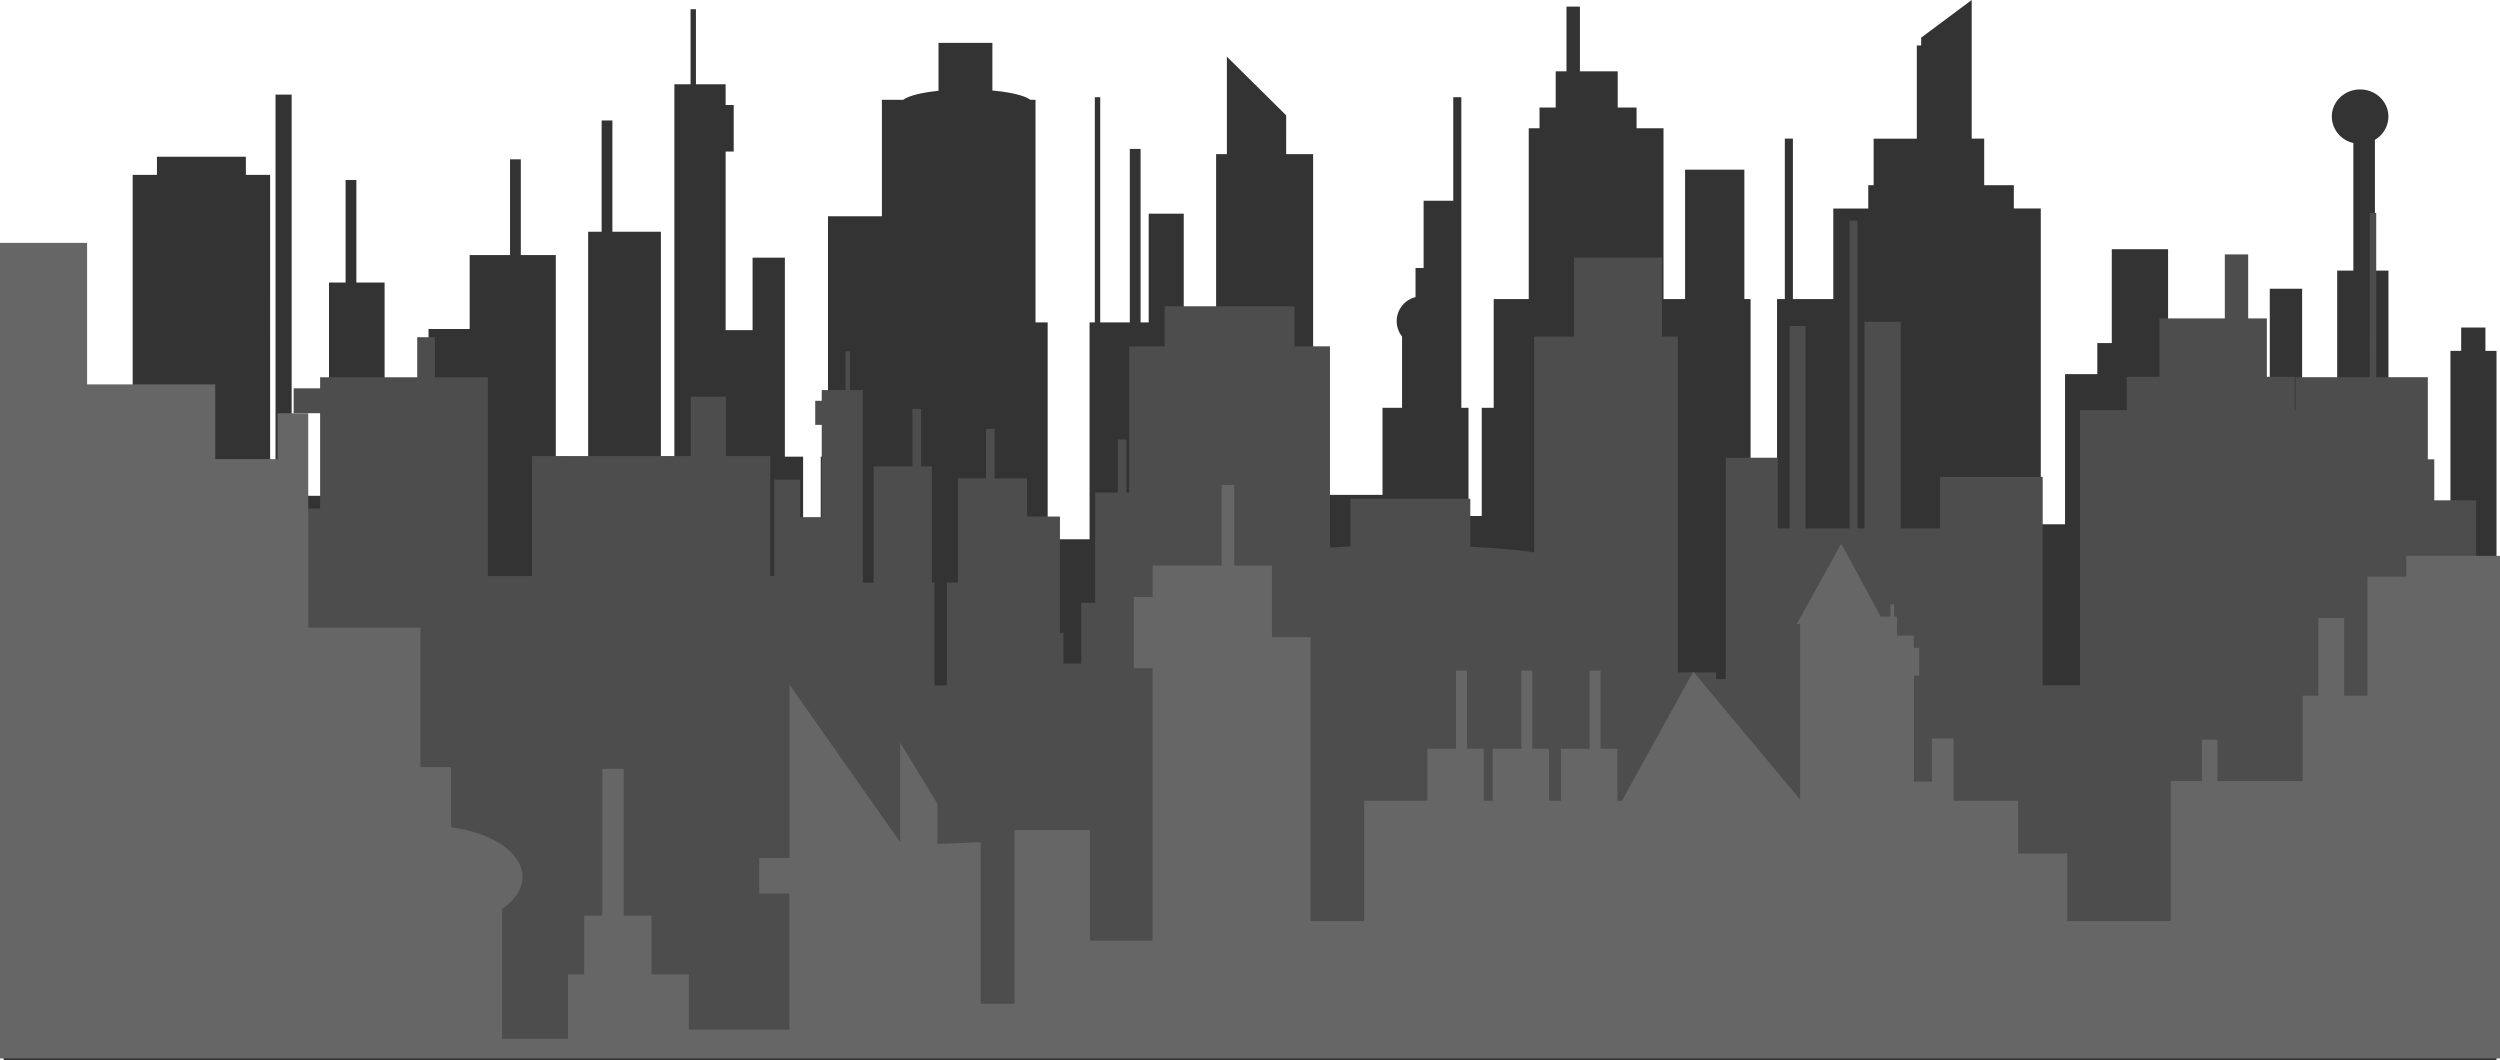 <svg xmlns="http://www.w3.org/2000/svg" viewBox="0 0 1920.06 814.11"><defs><style>.cls-1{fill:#333;}.cls-2{fill:#4d4d4d;}.cls-3{fill:#666;}</style></defs><g id="Layer_2" data-name="Layer 2"><g id="Layer_2-2" data-name="Layer 2"><path class="cls-1" d="M1908.87,269.46V251.57h-18.63v17.89H1882V402.64h-14.49V354.93h-16.56v47.71h-16.56V207.84H1824V107.34a20.69,20.69,0,0,0,10.35-17.78c0-11.53-9.73-20.87-21.73-20.87s-21.73,9.34-21.73,20.87a21.05,21.05,0,0,0,16.55,20.27v98H1795v194.8h-26.91V221.75h-24.84V331.08h-35.19V287.35h-20.7V263.49h-22.23V191.38h-43.23v72.11h-11.12v23.86H1586V402.64h-18.63V160.13h-20.69V142.24h-22.77V106.46h-9.59V0l-38.83,28.92v6h-3.33v71.56H1439v35.78h-4.14v17.89H1408V229.7h-31V106.46h-6.21V229.7h-6v230h-20.3v-230h-4.78V130.31h-45.53V229.7h-16.56V98.51h-20.7V82.6h-14.49V54.78h-29V5.08h-10.34v49.7h-8.28V82.6h-12.42V98.51h-8.28V229.7h-26.91v83.49H1138V396.3h-10.15V313.19h-5.51V74.65h-6.21v79.52h-22.77v51.68h-6.2V228.2a19,19,0,0,0-10.35,30.25v54.74h-15v66.86h-42.3V313.19h-11V118.38h-20.7V88.57L942.26,43.5v74.88H934V247.59H909.14V164.1H882.23v83.49H876V114.41h-8.28V247.59H845V74.65h-4.14V247.59h-4.05V414.17H804.63V247.59H795.3V76.64h-4c-4.21-3.21-15-5.82-29.12-7.1V32.91H720.79V69.74c-13.07,1.34-23,3.85-27.06,6.9H677.32v89.45h-41.4V350.73h-5.58v118.7H616.8V350.73h-14V197.9H578v55.65h-20.7V116.4h6.21V80.62h-6.21V64.71H534.5V7.07h-4.14V64.71H517.94v286H507.59V178H470.34V92.54h-8.28V178H451.71V350.73h-2.43V503.55H437.43V350.73H426.87V195.91H400V122.36h-8.28v73.55h-31v56.76H329.13V425.55h-3.38v45.5H308.83V380.77H295.38V217H273.7V138.26h-8.28V217H252.68V380.77H224V72.67H211.61v308.1h-4.14V134.29H188.84V120.37h-68.3v13.92H101.91V380.77H75V587.5H2.81V814.11H1917.38V269.46Z"/></g><g id="Layer_8" data-name="Layer 8"><path class="cls-2" d="M1917.38,506.92h-15.61V384.29h-32.19V352.76h-4.95V289.69H1825V163.56h-5V289.69h-57V315h-.58V289.38H1741V244.56h-14.34V195.38h-17.94v49.18h-50.21v44.82h-25.11V315h-35.87v211.3h-28.69V366.22h-78.91v39.61h-30.09V247.09H1432V405.83h-5.42V169.45h-6.13V405.83h-33.72V250.39H1374.5V405.83h-9.19V351.56h-39.86v170H1318v-5.16h-29.33V258.48H1276.4v-60.7H1209v60.7H1178.3V424.3c-11.41-1.9-28.51-3.43-49.06-4.38V383.05h-92.07v36.67q-8.22.34-15.73.79V266H994.22v-30.8H894.44V266H867.22V378.3h-2.06V337.59h-6.64V378.3H841.13v84.64H830.35V509.6H816.78V486.08h-2.71V396.73H788.8V367.39H763.9v-38h-6.63v38H735.69v80h-8.47v79h-9.5v-79h-2V358.14h-8.3V314h-6.64v44.18H671v89.27h-8.3V299.58h-10v-29.8h-3.32v29.8H631.11v8.22h-5v18.49h5v70.89h-16.6V368.42H594.59v74h-3V350.25h-33.9V304.64H530.58v45.61h-122v92.18h-33.9V289.79H334V259H320.43v30.77H245.86v8.48H225.53v19.1h20.33v73.2H178.07V360.86H96.73v81.57H50.89v63.34H6.55V442.43H5.8V805.54H1917.38Z"/></g><g id="Layer_5" data-name="Layer 5"><path class="cls-3" d="M1848.08,426.94v15.9h-29.82v91.44h-17.89V474.64H1780.5v59.64h-11.93v65.6H1703V568.07h-11.92v31.81h-23.86V707.36h-79.51V655.53H1550V615h-49.6V567.23h-16.63v33h-13.85V518.84H1474V497.59h-4.15v-9.45H1457V473.56h-2.32v-9.45h-2.77v9.45h-7.46l-30.35-56-31,56h-.54v1l-2.6,4.7,2.6-.16v135l-82.06-98.26L1245.67,615h-3.48V575.12h-12.91V515.06h-8.4v60.06h-22V615h-9.15V575.12h-12.91V515.06h-8.4v60.06h-22V615h-6.87V575.12h-12.92V515.06h-8.39v60.06h-22V615h-48.5v92.39h-41.16v-218H976.85v-55H947.92V372.55h-9.64v61.76h-53v24.27H870.79v54.59h14.46V722.45h-48.2V637.53H779.2v133.4h-26V646.82L720,648.18V617.32l-28.66-47v76.46l-85-120.94V658.94H583.1v27.29h23.19V790.82H529V748.38H500.36V703.24H479V590.49h-16.4V703.24H448.68v45.14H436.23v49.5h-50.6v-99.8c9.78-6.72,15.67-15.25,15.67-24.56,0-18.61-23.46-34.15-54.85-38.11V589.12H322.94v-107h-86.2V317.39h-23.5v35.24H165.31V295.22H66.89V186.54H0V812.92H1920.06v-386Z"/></g></g></svg>